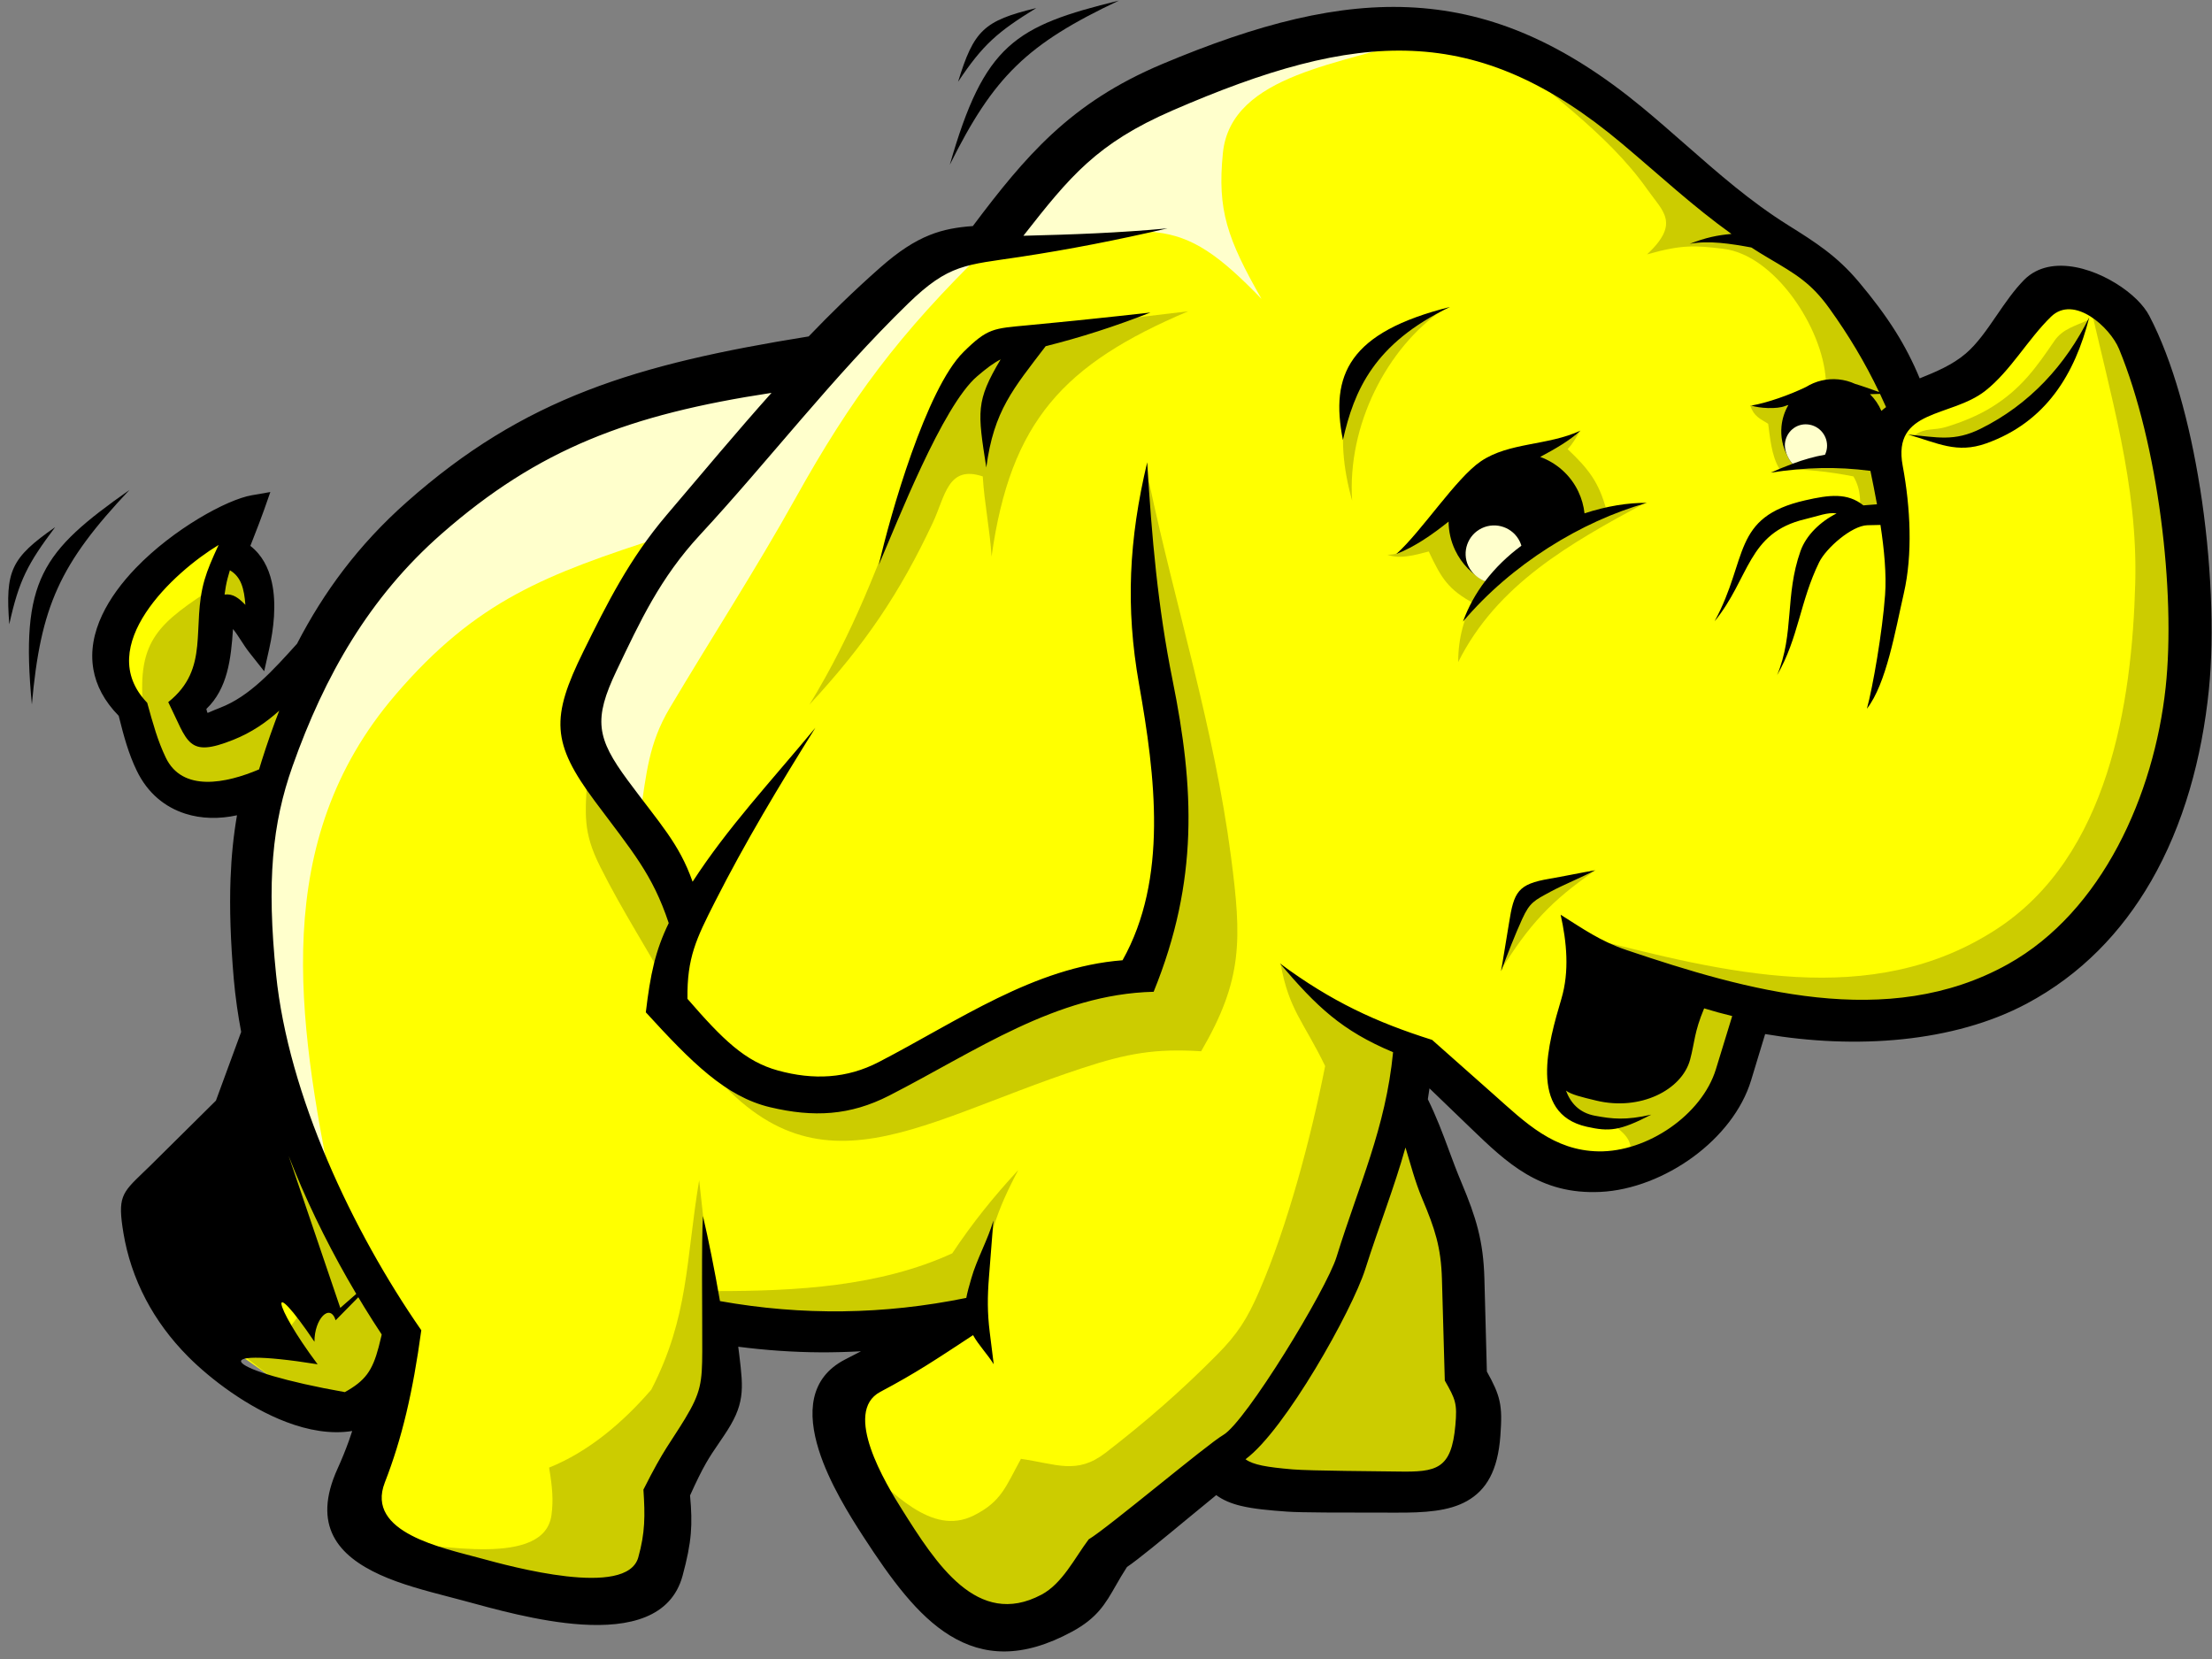 <svg width="256px" height="192px" viewBox="0 0 256 192" xmlns="http://www.w3.org/2000/svg" preserveAspectRatio="xMidYMid"><rect x="0" y="0" width="256" height="192" fill="#808080" stroke="none"/><path d="M94.919 42.186l-16.955 2.754-15.47 6.783-13.14 8.265L36.851 75.246l-7.063 7.482-6.831 2.518-1.806-4.416 3.159-4.559.709-6.43 2.116.086 2.312 2.109-.624-6.55-2.563-1.719.079-2.496-6.07 3.435-5.497 6.486-1.148 5.796 2.352 4.642 2.192 7.885 4.459 2.111 4.691-.23 4.448-2.584-2.967 15.047 2.967 16.742-3.266 7.731-10.697 11.525 1.902 6.886 5.068 7.979 9.555 6.724 5.068.694 5.635.191-3.516 14.432 12.928 5.297 16.106 2.12 5.509-3.602.424-9.75 6.147-10.172.423-8.054 14.835 1.06 13.775-1.271-13.775 8.265 2.332 9.961 8.688 13.563 8.478 3.603 6.782-2.755 2.754-5.509 14.2-10.809 2.755 2.331 22.253.848 4.45-3.602.423-6.359-1.482-2.753-1.061-17.167-7.417-14.835 1.272-6.57 4.45 2.332 12.504 11.655 6.146.424 6.782-2.755 6.783-5.086 3.39-11.021 19.922 1.272 12.08-4.662 9.749-9.113 6.994-13.14 1.694-15.471-1.483-18.015-3.814-16.105-3.815-5.086-5.297-1.696-9.326 10.172-8.477 2.967-7.418-12.292-7.417-6.782-4.027-2.543-16.107-13.352-12.927-6.994L159.769 4.251l-15.046 2.543-13.14 4.873-9.113 7.418-7.205 8.689-7.417 2.12-12.928 12.292" fill="#ff0"/><g style="fill:#ffc"><path d="M45.747 80.435c-14.522 16.939-11.296 37.482-7.272 57.61-2.148-5.428-4.296-10.856-6.444-16.28-.792-4.976-1.584-9.951-2.375-14.927.226-5.088.451-10.175.678-15.262 2.035-4.861 4.07-9.723 6.105-14.585 3.052-4.522 6.105-9.045 9.158-13.568 4.748-3.957 9.498-7.914 14.246-11.871 5.2-2.149 10.401-4.296 15.602-6.445 6.105-.791 12.21-1.582 18.316-2.374-5.654 6.444-11.307 12.889-16.96 19.332-13.618 4.417-21.647 7.392-31.057 18.369"/><path d="M114.114 28.825c-10.096 9.851-15.611 17.28-22.036 28.812-4.595 8.251-9.751 16.197-14.583 24.332-2.443 4.118-2.675 7.57-3.406 12.319-2.374-2.826-4.747-5.653-7.122-8.479 1.132-3.393 2.261-6.784 3.392-10.176 3.844-6.897 7.689-13.794 11.533-20.69 8.14-8.028 16.281-16.054 24.422-24.082 2.6-.679 5.201-1.357 7.801-2.036"/><path d="M163.975 4.405c-8.087 3.031-21.516 4.03-22.447 13.311-.663 6.591.497 9.903 4.47 16.877-9.813-10.155-12.239-8.583-31.205-5.428 2.714-3.844 5.428-7.688 8.14-11.532 4.748-2.941 9.498-5.88 14.246-8.82 6.105-1.357 12.211-2.713 18.316-4.07 2.826-.113 5.653-.225 8.48-.339"/></g><g style="fill:#cc0"><path d="M186.288 129.945c2.691 1.662 2.634 2.866 2.183 4.004 2.124-.85 4.247-1.699 6.37-2.547 1.377-1.848 2.751-3.695 4.128-5.542 1.021-2.633 2.042-5.263 3.063-7.896-1.305-.981-2.609-1.962-3.915-2.944-5.703.727-11.405 1.455-17.109 2.184-.423 1.152-.849 2.305-1.274 3.458.122 1.638.244 3.276.365 4.914.546.971 1.093 1.941 1.639 2.913.85.424 1.698.85 2.548 1.274.668.06 1.335.122 2.002.181"/><path d="M184.696 100.686c-8.576 2.475-8.51 3.158-11.042 11.666 3.343-5.364 5.818-8.071 11.042-11.666"/><path d="M241.72 37.015c-1.524.704-3.009 1.043-3.962 2.437-2.052 3.002-3.81 5.527-7.203 7.634-1.709 1.062-3.476 1.749-5.288 2.315-1.503.467-2.407.049-3.686.969.759.131 1.518.265 2.277.397h5.02c2.063-1.274 4.126-2.548 6.189-3.821 1.214-1.275 2.428-2.549 3.641-3.823 1.003-2.036 2.007-4.074 3.011-6.109"/><path d="M105.108 56.047C101.735 65.28 98.786 73.194 93.676 81.552 100.224 74.496 104.195 68.498 107.946 60.521c1.457-3.099 1.732-6.736 5.791-5.384.182 3.096.837 6.189 1.018 9.283 2.193-15.719 8.377-22.293 22.752-28.394-4.065.486-8.13.971-12.194 1.456-3.823.85-7.645 1.699-11.468 2.548-1.881 2.73-3.762 5.462-5.642 8.191-1.032 2.609-2.063 5.218-3.095 7.826"/><path d="M132.957 55.683c3.101 14.59 7.564 28.593 9.503 43.415 1.259 9.631 1.397 14.258-3.449 22.568-5.296-.343-8.584.254-13.707 1.933-20.392 6.685-32.089 16.514-45.83-3.291 4.387 2.067 8.774 4.134 13.161 6.202 3.127-.615 6.254-1.228 9.38-1.845 5.521-3.214 11.043-6.431 16.564-9.645 4.307-.85 8.615-1.699 12.923-2.549 1.396-5.823 2.791-11.648 4.187-17.473-1.032-7.706-2.064-15.411-3.095-23.117-.121-3.64-.242-7.28-.364-10.92.243-1.76.486-3.519.727-5.278"/><path d="M168.086 145.963c-1.713 11.854 3.945 18.226 1.602 21.5-.663.926-1.562 2.544-2.565 2.988-3.585 1.583-8.514-.297-8.865.63h-11.831c-1.578-.667-3.155-1.335-4.733-2.002 2.427-2.852 4.853-5.704 7.281-8.555 2.366-5.156 4.733-10.314 7.098-15.472 1.517-5.218 3.034-10.435 4.55-15.653h2.367c1.698 5.521 3.398 11.042 5.096 16.563"/><path d="M148.201 111.502c.961 5.382 2.631 6.661 5.162 11.871-1.685 8.5-4.392 18.607-7.65 26.107-1.374 3.163-2.482 4.907-4.906 7.351-4.089 4.13-8.223 7.726-12.861 11.306-3.339 2.573-5.669 1.283-9.788.699-1.752 3.176-2.235 4.94-5.46 6.552-4.959 2.478-9.395-2.863-13.288-6.007 2.81 4.389 5.62 8.777 8.428 13.166 1.942 1.821 3.884 3.639 5.825 5.46 1.638.242 3.276.486 4.915.729 2.183-1.335 4.368-2.671 6.551-4.005 1.153-2.183 2.306-4.368 3.458-6.551 2.428-1.821 4.855-3.641 7.281-5.462 2.973-2.547 5.947-5.096 8.919-7.644 1.882-2.67 3.761-5.338 5.643-8.009 1.698-3.155 3.397-6.309 5.095-9.464 2.185-6.552 4.369-13.106 6.554-19.657.181-2.488.363-4.976.545-7.464-2.73-1.212-5.46-2.428-8.191-3.641-2.002-1.88-4.231-3.456-6.234-5.337"/><path d="M82.903 149.421c9.186 0 18.888-.51 27.302-4.369 2.381-3.571 4.732-6.489 7.644-9.645-2.651 5.007-3.482 7.838-4.186 13.468-.91 1.335-1.82 2.669-2.73 4.004-6.917.181-13.833.364-20.75.546-2.245-.244-4.489-.486-6.735-.728-.243-.244-.485-.486-.728-.728.062-.85.123-1.699.182-2.548"/><path d="M81.629 143.051c-.237-2.154-.475-4.308-.713-6.464-1.569 9.447-1.192 15.779-5.54 24.242-3.247 3.762-7.247 7.186-11.827 9.019.387 2.32.503 3.771.278 5.472-.807 6.119-13.047 3.416-18.082 3.172 8.079 2.081 16.157 4.16 24.235 6.24 1.821-.728 3.64-1.455 5.461-2.183.608-3.518 1.214-7.039 1.821-10.557 1.698-3.155 3.398-6.311 5.096-9.464.303-1.943.607-3.883.91-5.825-.547-4.55-1.092-9.1-1.639-13.651"/><path d="M67.977 89.721c-.253 4.594-.55 6.509 1.475 10.566 2.575 5.156 5.738 10.002 8.536 15.098.304-3.399.607-6.795.91-10.193-3.64-5.158-7.281-10.314-10.921-15.471"/><path d="M30.614 124.421c-.789 1.676-1.576 3.354-2.365 5.031 2.169 7.304 4.097 11.931 8.226 18.312-.719 2.585-1.257 3.716-2.912 5.823-3.634-.558-6.861-.72-10.544-.708 4.065 3.154 8.13 6.31 12.195 9.465 2.001-.366 4.004-.729 6.007-1.093 2.001-2.002 4.004-4.004 6.007-6.007-2.852-4.43-5.704-8.857-8.555-13.287-2.688-5.845-5.374-11.692-8.06-17.537"/><path d="M241.746 34.599c2.476 11.137 5.67 21.416 5.373 32.824-.364 13.995-3.091 31.674-16.058 40.113-14.522 9.452-31.57 4.982-47.503.931 6.493 2.671 12.985 5.339 19.476 8.009 6.067.304 12.135.608 18.202.909 4.126-1.212 8.252-2.426 12.377-3.639 3.215-2.671 6.432-5.339 9.647-8.01 2.427-5.096 4.853-10.192 7.281-15.288.91-5.886 1.82-11.771 2.729-17.656-.727-5.764-1.456-11.528-2.183-17.291-1.335-5.703-2.671-11.406-4.004-17.109-1.778-1.265-3.556-2.529-5.335-3.793"/><path d="M25.028 67.795c-6.592 4.291-9.182 6.175-8.459 14.128.656 2.382 1.314 4.763 1.97 7.145.931.631 1.862 1.26 2.792 1.89 1.151.384 2.3.766 3.451 1.15 2.081-.492 4.162-.985 6.242-1.478 1.069-3.313 2.137-6.625 3.203-9.938-2.956 1.451-5.914 2.903-8.87 4.354h-2.053c-.766-1.177-1.533-2.355-2.3-3.532.931-1.37 1.862-2.737 2.793-4.107.493-2.601.985-5.202 1.478-7.803.63.191 1.259.384 1.889.574.767.604 1.533 1.206 2.3 1.807-.11-1.368-.219-2.737-.329-4.106-.52-.876-1.041-1.752-1.561-2.628-.52-.439-1.04-.877-1.56-1.315-.329 1.287-.657 2.574-.986 3.86"/><path d="M172.938 5.13c5.851 5.434 13.032 10.156 17.713 16.796 1.811 2.57 3.823 3.885-.031 7.516 4.072-1.163 5.585-1.037 8.845-.642 5.93.718 11.488 9.148 11.842 15.189-.07.565-1.647 1.848-6.232 3.114-.091.176-2.588-.342-2.526-.172.477 1.303 1.114 1.503 2.086 2.113.211 1.45.347 3.687 1.335 5.272 2.885-.052 5.705.263 8.53.822.95 1.578.808 3.155.728 4.733 1.092-.181 2.183-.364 3.276-.545-.303-2.488-.607-4.976-.909-7.463.97-1.639 1.94-3.277 2.912-4.914-1.396-3.157-2.791-6.31-4.187-9.466-2.669-2.548-5.338-5.096-8.009-7.644-.256-.013-.515-.026-.77-.039-3.003-1.843-6.005-3.685-9.007-5.527-4.897-4.006-9.793-8.012-14.69-12.018-3.636-2.375-7.271-4.748-10.906-7.123"/><path d="M182.795 49.977c-.309.54-.775 1.403-1.372 2 2.436 2.305 3.639 3.849 4.508 7.109-2.755 1.368-5.51 2.736-8.265 4.103-2.332 2.235-4.664 4.471-6.994 6.705-3.069-1.652-3.833-2.92-5.318-6.069-1.729.458-3.367.898-4.795.375.906.007 1.462-.219 2.368-.779 1.483-1.541 2.967-3.082 4.451-4.623 2.62-1.984 5.241-3.969 7.86-5.954 1.715-.559 3.43-1.118 5.145-1.676.654-.269 1.756-.92 2.412-1.19"/><path d="M190.399 58.199c-8.765 4.72-17.16 9.466-21.641 18.429 0-11.377 11.423-16.385 21.641-18.429"/><path d="M167.018 35.818c-6.509 4.438-11.111 13.394-10.533 22.122-2.12-7.557-1.369-14.699 5.141-19.918 1.099-.534 2.196-1.069 3.295-1.602.699-.2 1.398-.4 2.097-.602"/></g><path d="M254.605 56.424c-1.181-7.443-3.138-14.668-5.853-19.862-.331-.636-.833-1.279-1.454-1.894-1.349-1.33-3.346-2.589-5.409-3.298-2.186-.752-4.491-.905-6.321.051-.475.249-.916.57-1.31.969-1.185 1.201-2.184 2.66-3.186 4.122-1.114 1.628-2.233 3.263-3.573 4.407-1.553 1.328-3.496 2.134-5.329 2.87-.804-1.943-1.728-3.721-2.773-5.391-1.253-1.998-2.68-3.869-4.249-5.741-1.283-1.527-2.531-2.675-3.882-3.703-1.354-1.033-2.739-1.903-4.354-2.913-4.327-2.71-8.012-5.942-11.77-9.24-1.707-1.498-3.433-3.01-5.12-4.402-8.949-7.379-17.297-10.958-26.226-11.52-8.867-.558-18.231 1.879-29.286 6.532-5.335 2.245-9.298 4.899-12.749 8.089-3.297 3.051-6.096 6.562-9.173 10.663-1.791.128-3.376.392-4.995 1.041-1.784.713-3.58 1.869-5.732 3.768-1.527 1.346-2.988 2.701-4.401 4.067-1.323 1.279-2.607 2.581-3.873 3.897-10.065 1.617-18.265 3.402-25.608 6.247-7.51 2.909-14.13 6.911-20.929 12.94-2.778 2.462-5.183 5.065-7.288 7.822-2.068 2.708-3.838 5.556-5.391 8.56-1.361 1.505-2.722 3.024-4.198 4.353-1.438 1.295-2.971 2.386-4.689 3.047l9.961e-4 9.961e-4c-.999.384-1.412.61-1.457.595-.05-.028-.078-.177-.148-.453 2.467-2.355 2.855-5.813 3.083-9.248.296.355.581.791.876 1.246.326.503.659 1.022 1.06 1.527l1.674 2.113.589-2.636c.494-2.208.864-5.15.288-7.7-.373-1.655-1.141-3.13-2.478-4.175.128-.335.249-.642.369-.946.42-1.075.853-2.177 1.22-3.219l.725-2.066-2.16.375c-2.874.499-9.051 3.894-13.4 8.407-1.616 1.676-3.004 3.529-3.916 5.474-.948 2.023-1.373 4.14-1.005 6.259.321 1.852 1.247 3.669 2.931 5.384.307 1.236.59 2.309.893 3.277.347 1.102.72 2.087 1.187 3.056 1.266 2.633 3.284 4.24 5.619 4.991 1.878.603 3.954.633 5.99.187-.397 2.301-.648 4.707-.746 7.334-.128 3.436-.003 7.231.376 11.635.083.966.207 2.03.369 3.186.139.986.306 1.954.485 2.916-.381 1.038-.763 2.078-1.145 3.116-.593 1.612-1.185 3.225-1.777 4.837-1.304 1.292-2.608 2.584-3.911 3.875-1.216 1.202-2.433 2.409-3.65 3.614-.101.101-.511.494-.883.853-2.465 2.372-2.953 2.843-2.253 7.018.427 2.558 1.269 5.15 2.583 7.649 1.21 2.305 2.834 4.549 4.918 6.639 2.601 2.607 6.862 5.844 11.324 7.54 2.55.969 5.179 1.442 7.645 1.047-.126.38-.248.758-.386 1.141-.388 1.073-.822 2.147-1.301 3.198-3.026 6.635.081 10.1 4.917 12.305 2.415 1.101 5.285 1.848 7.953 2.544.546.14 1.092.284 1.779.469 3.162.855 8.622 2.424 13.61 2.738 5.444.345 10.354-.779 11.669-5.666.521-1.936.824-3.421.946-4.873.114-1.348.07-2.71-.088-4.396 1.552-3.44 2.21-4.407 3.345-6.066.222-.328.491-.72.572-.844 1.217-1.803 1.787-3.083 1.994-4.524.199-1.391.031-2.776-.221-4.895-.024-.201-.061-.495-.113-.884 3.187.408 6.328.628 9.452.647 1.586.01 3.171-.037 4.755-.121-.404.208-.802.413-1.236.637-.192.099-.39.201-.59.304-4.204 2.162-4.379 6.257-3.063 10.469 1.186 3.799 3.628 7.678 5.16 10.038 3.22 4.963 6.293 9.163 10.019 11.446 3.906 2.394 8.367 2.676 14.127-.441 2.93-1.587 3.854-3.203 5.098-5.383.381-.665.801-1.391 1.268-2.106 1.211-.802 4.224-3.286 7.181-5.732 1.006-.832 2.012-1.661 3.148-2.585.782.575 1.726.974 2.867 1.246 1.482.355 3.247.515 5.362.666 1.583.117 6.745.113 10.08.112 1.03 0 1.886 0 2.399.003 3.443.021 6.222-.16 8.321-1.35 2.238-1.269 3.565-3.516 3.855-7.547.127-1.79.149-2.894-.099-4.021-.232-1.056-.685-2.012-1.463-3.413-.047-1.741-.094-3.483-.139-5.225-.049-1.848-.1-3.697-.148-5.543-.059-2.178-.299-3.948-.741-5.689-.438-1.729-1.064-3.393-1.902-5.388-.568-1.35-1.028-2.59-1.478-3.806l-1.208.442.186-.069 1.022-.374v-.005c-.72-1.942-1.43-3.833-2.425-5.856.065-.39.129-.81.192-1.258.64.618 1.28 1.234 1.92 1.85l2.83 2.727c2.159 2.079 4.132 3.969 6.45 5.336 2.397 1.414 5.092 2.235 8.582 2.07 3.654-.172 7.563-1.711 10.783-4.086 3.114-2.299 5.613-5.399 6.656-8.83.302-.992.604-1.985.903-2.976.24-.791.481-1.584.722-2.376 5.124.869 10.624 1.149 15.936.593 5.126-.539 10.079-1.844 14.349-4.122 6.278-3.35 10.985-8.285 14.368-14.144l.002 9.97e-4c3.78-6.548 5.897-14.264 6.702-22.204.644-6.368.293-15.025-1.033-23.375h0zm-66.388 53.518c-2.952-.993-5.005-2.443-7.6-4.078.706 3.183 1.028 6.548.088 9.726-1.492 5.041-3.902 13.289 2.943 14.811 2.606.579 3.787.495 7.465-1.403-2.976.674-4.478.509-6.524.129-1.854-.341-2.837-1.518-3.355-2.907.647.467 1.704.721 3.509 1.156 5.074 1.223 9.909-1.22 10.856-4.738.551-2.056.457-3.136 1.626-5.938 1.05.325 2.136.62 3.249.89-.629 2.049-1.257 4.1-1.886 6.149-1.631 5.32-7.985 9.609-13.595 9.512-5.187-.092-8.475-3.34-12.056-6.526-2.466-2.196-4.84-4.295-7.193-6.375-6.455-2.037-11.629-4.417-17.619-8.851 4.263 5.009 7.155 7.784 13.101 10.277-.865 8.821-3.93 15.251-6.543 23.692-1.183 3.816-10.521 19.111-13.109 20.603-1.845 1.063-13.403 10.797-15.576 12.082-1.62 2.151-3.041 5.122-5.476 6.408-7.418 3.923-12.185-3.588-16.177-9.931-1.818-2.891-6.865-11.214-2.465-13.546 4.161-2.202 6.491-3.777 10.735-6.564.624 1.137 1.693 2.234 2.391 3.37-.153-1.242-.308-2.483-.463-3.726-.279-2.25-.268-4.077-.089-6.341.173-2.191.345-4.384.517-6.576-.639 2.228-1.915 4.457-2.552 6.684-.255.892-.466 1.612-.588 2.279-9.524 1.946-18.979 2.068-28.506.369-.608-3.527-1.348-7.202-1.968-9.837-.188 2.95-.067 11.108-.083 15.676-.012 3.538-.16 4.749-1.985 7.761-1.708 2.817-2.432 3.457-4.824 8.219.199 3.005.203 4.991-.595 7.842-1.328 4.741-14.72 1.068-18.253.101-4.351-1.191-13.345-2.96-11.083-8.76 1.99-5.105 3.252-10.487 4.224-17.629-7.971-11.482-15.383-27.218-16.805-41.16-1.105-10.825-.442-17.488 1.901-24.11 3.712-10.492 8.905-19.574 17.238-26.887 11.239-9.862 21.746-13.823 38.197-16.327-3.957 4.429-7.87 9.111-12.137 14.133-4.318 5.083-6.884 10.217-9.626 15.777-3.788 7.679-3.707 10.602 1.315 17.343 4.327 5.81 6.663 8.425 8.553 14.111-1.56 3.215-2.128 5.934-2.652 10.326 5.298 5.792 9.236 9.761 14.381 10.983 5.046 1.199 9.26.967 13.775-1.34 10.027-5.127 19.305-11.747 30.616-12.02 5.233-12.865 4.704-23.615 2.191-36.062-1.716-8.501-2.405-16.549-2.938-25.216-2.122 8.925-2.52 16.773-.946 25.664 1.898 10.713 3.373 22.551-1.906 31.966-10.228.783-18.994 7.006-28.212 11.78-3.706 1.92-7.563 2.107-11.664.981-3.807-1.046-6.376-3.565-10.477-8.295-.065-4.749 1.007-6.941 3.188-11.242 3.504-6.907 7.371-13.336 11.616-20.131-5.197 6.272-10.12 11.513-14.21 17.819-1.564-4.454-3.799-6.716-7.503-11.731-3.617-4.899-3.995-7.043-1.291-12.713 2.719-5.697 5.025-10.704 9.654-15.702 7.998-8.637 15.324-18.249 24.07-26.755 4.749-4.618 6.678-4.459 12.976-5.413 5.694-.864 11.252-1.952 17.058-3.301-5.615.523-11.043.715-16.511.851-.057.002-.113.004-.169.005 5.379-6.869 8.501-10.697 17.236-14.493 21.508-9.341 35.174-10.351 52.069 3.851 4.379 3.682 8.203 7.255 12.643 10.43-1.61.137-2.997.426-4.832 1.147 2.233-.425 4.812-.004 7.13.42.65.422 1.319.834 2.003 1.237 3.135 1.847 4.914 2.867 7.034 5.82 2.24 3.121 4.108 6.24 5.754 9.677-1.079-.385-1.983-.711-2.789-.95-.594-.273-1.239-.451-1.923-.518-1.356-.13-2.653.203-3.733.869-.044.02-.087.04-.13.061-1.734.844-4.42 1.806-6.217 2.098.916.317 2.944.435 3.901.057.128-.051.258-.09.391-.122-.431.734-.712 1.567-.8 2.468-.115 1.194.128 2.34.641 3.335.002.003.003.006.005.011.162.382.387.733.636.987-.821.303-1.66.648-2.524 1.024 4.008-.611 7.622-.715 11.534-.2.258 1.233.518 2.54.759 3.869-.485.038-.968.075-1.453.114-.038.003-.079.007-.118.011-1.851-1.479-3.913-1.231-6.73-.588-8.568 1.953-6.554 6.761-10.495 14.004 4.092-5.002 3.788-10.236 10.457-11.816 1.554-.368 2.612-.829 3.664-.67-1.893.952-3.53 2.531-4.18 4.364-1.831 5.169-.694 9.524-2.705 14.352 2.491-4.316 2.642-8.528 4.869-13.069.8-1.631 3.768-4.241 5.591-4.281.501-.012.999-.022 1.5-.033.439 2.873.706 5.726.536 8.091-.311 4.318-1.432 10.727-2.104 13.18 2.256-2.901 3.284-9.044 4.275-13.369 1.032-4.502.771-9.906-.132-14.743-1.239-6.637 5.596-5.557 9.565-8.685 2.917-2.3 4.926-5.972 7.6-8.574 2.653-2.579 6.828 1.211 7.872 3.732 4.524 10.946 6.585 28.168 5.391 39.203-1.342 12.382-7.322 25.899-18.243 31.995-13.923 7.771-30.337 3.023-44.169-1.638h0zm-19.782 54.994c-.454 5.109-2.157 5.447-6.643 5.368-2.038-.036-10.154-.073-12.214-.25-2.91-.251-4.543-.511-5.433-1.174 4.572-3.356 12.341-17.213 13.855-21.983 1.602-5.039 3.355-9.438 4.659-14.096.6 1.946 1.074 3.876 1.946 5.944 1.457 3.456 2.17 5.591 2.274 9.298.11 3.911.22 7.822.331 11.733 1.252 2.192 1.447 2.661 1.225 5.161h0zM30.843 126.234c2.904 10.043 7.849 19.912 13.333 28.209 0 .048-9.961e-4.096-9.961e-4.145-.345 1.426-.741 2.815-1.575 3.931-3.919 5.244-13.888-2.453-16.773-5.398-3.154-3.221-5.265-7.035-5.768-10.613-.366-2.609-.01-2.673 1.81-4.518 2.453-2.484 4.91-4.97 7.362-7.453.537-1.434 1.075-2.87 1.613-4.303h0zM25.298 63.074c-.744 1.598-1.272 2.808-1.632 4.054-1.563 5.398.707 10.216-4.194 14.129 2.303 4.647 2.197 6.5 7.554 4.353 2.066-.829 3.77-1.99 5.291-3.364-.725 1.875-1.398 3.809-2.031 5.806-.106.331-.206.663-.304.993-3.831 1.626-8.869 2.659-10.798-1.368-.936-1.954-1.465-3.873-2.148-6.342-6.309-6.536 3.122-15.167 8.26-18.262h0zm3.101 6.924c-.779-.779-1.403-1.307-2.409-1.192.085-.66.197-1.297.357-1.896.081-.308.166-.61.258-.912 1.306.761 1.651 2.14 1.794 4h0zM217.577 45.584c.238.502.472 1.013.702 1.53-.19.139-.372.287-.541.442-.311-.727-.762-1.387-1.321-1.938.377-.014.762-.026 1.159-.034h0zM35.433 75.253l-9.961e-4-9.961e-4 9.961e-4 9.961e-4h0zm-20.536 6.939h9.961e-4-9.961e-4 0zm69.035 72.169h.002-.002 0zm56.863 16.976h0-9.96e-4 9.96e-4 0zm23.111-43.926h9.96e-4l-9.96e-4 9.96e-4v-9.96e-4h0zM25.949 83.11v-9.961e-4l-9.961e-4 9.961e-4-.042-.112.043.112h0zM247.803 101.348h0l.03.018-.03-.018h0z"/><path d="M3.688 81.538C4.692 70.171 6.902 65.263 14.978 56.707 4.848 63.847 2.32 67.091 3.688 81.538"/><path d="M1.075 72.253c1.116-5.116 2.156-7.046 5.309-11.246-5.117 3.575-5.784 5.043-5.309 11.246"/><path d="M119.925.934c-6.068 1.462-7.226 2.585-9.046 8.534 2.904-4.356 4.576-5.773 9.046-8.534"/><path d="M129.495.068C117.458 3.018 113.921 5.116 109.923 19.067c5.082-10.217 8.931-13.979 19.573-18.999"/><path d="M155.419 50.924c1.283-5.684 3.563-11.161 12.391-15.399-11.701 2.931-13.895 7.844-12.391 15.399"/><path d="M229.867 51.317c6.929-2.47 10.269-8.041 11.928-14.595-2.712 5.494-6.897 10.088-12.583 12.902-3.051 1.509-4.999.983-8.406.66 3.464.994 5.659 2.245 9.061 1.033"/><path d="M182.665 56.887c-.923-1.935-2.541-3.322-4.414-4.008 1.699-.907 3.369-1.861 4.672-3.045-3.815 1.766-8.257 1.335-11.53 3.546-2.884 1.947-6.863 8.119-9.794 10.736 2.123-.824 4.168-2.248 6.049-3.75.008 1.117.253 2.247.764 3.319.763 1.598 1.997 2.82 3.458 3.584-1.055 1.39-1.93 2.945-2.557 4.671 5.579-6.612 13.669-11.606 21.274-13.741-2.126-.03-4.643.368-7.207 1.21-.094-.853-.327-1.704-.716-2.521"/><path d="M174.638 106.849c-.271 1.712-.642 3.84-.913 5.553.724-1.938 1.597-4.191 2.439-6.038.895-1.955 1.398-2.14 3.294-3.172 1.345-.732 3.787-1.738 5.132-2.47-1.384.233-3.864.742-5.248.975-3.697.625-4.132 1.512-4.705 5.152"/><path d="M111.499 40.746c-4.29 4.24-8.456 18.791-9.788 24.612 2.098-4.836 7.345-18.363 11.372-21.805 1.112-.951 1.889-1.535 2.723-1.959-2.882 4.832-2.671 6.034-1.659 12.509.859-6.582 3.135-9.125 6.87-14.036 4.094-1.028 7.926-2.258 12.126-3.897-4.736.536-9.466 1.026-14.205 1.474-3.978.378-4.619.313-7.44 3.102"/><g style="fill:#ffc"><path d="M169.939 65.514c-.782-1.636-.083-3.606 1.557-4.386 1.64-.781 3.614-.084 4.396 1.553.075.155.133.315.182.474-1.566 1.162-3.001 2.531-4.206 4.117-.81-.326-1.528-.918-1.929-1.758"/><path d="M206.573 51.342c.131-1.356 1.287-2.355 2.642-2.223 1.354.131 2.355 1.342 2.224 2.696-.029.289-.107.559-.223.808-1.24.212-2.48.575-3.758 1.045-.534-.547-.959-1.545-.885-2.326"/></g></svg>